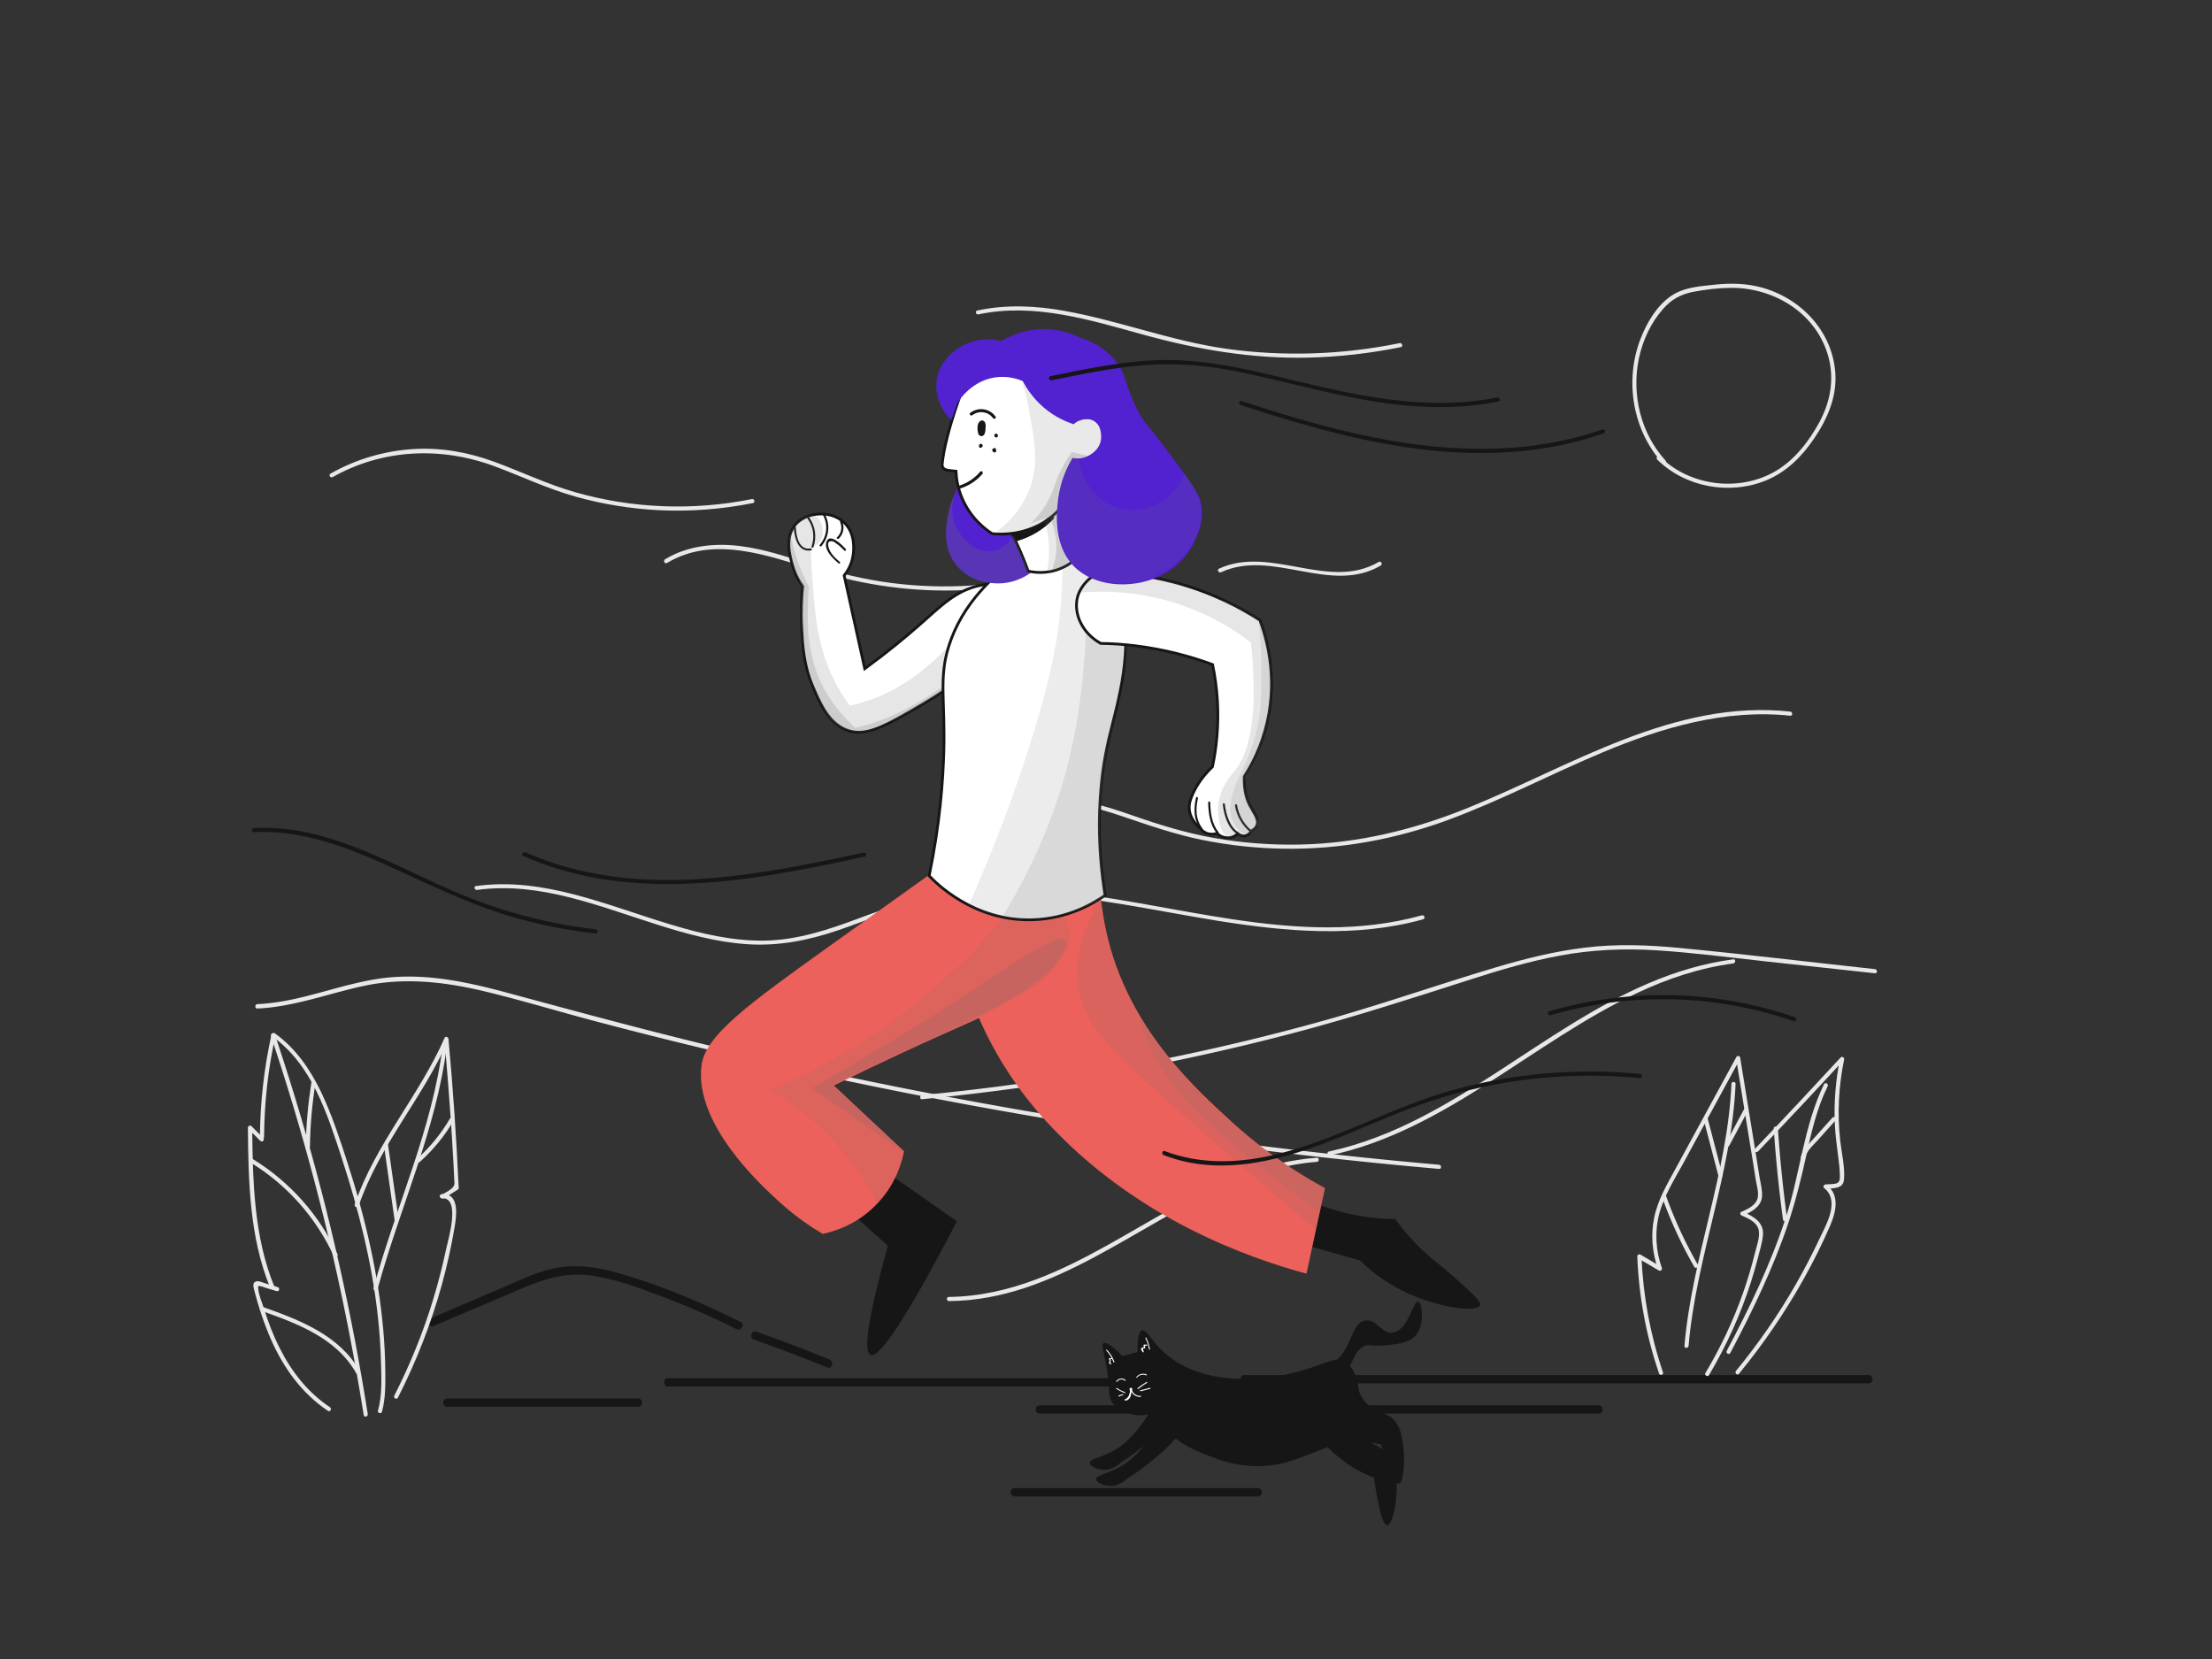<svg xmlns="http://www.w3.org/2000/svg" viewBox="0 0 1600 1200"><rect x="0" y="0" width="1600" height="1200" fill="#333333" stroke="none"/><style>.st0{fill:#161616}.st1{fill:#e8e8e8}.st2{fill:#fff}.st3{fill:#ec615b}.st4{opacity:.14;fill:#6d6c6c}.st7{fill:#fff;stroke:#161616;stroke-width:2;stroke-miterlimit:10}.st11,.st8{opacity:.17;fill:#6d6c6c}.st11{opacity:.15}.st12{fill:#5222d0}</style><g id="ground"><path class="st0" d="M340.5 946.2c1.9-1.1 3.9-2.2 5.8-3.3 1.7-.9.2-3.5-1.5-2.6-1.9 1.1-3.9 2.2-5.8 3.3-1.7 1-.2 3.6 1.5 2.6z"/><path class="st0" d="M313.7 959.1l54.9-23.4c18.3-7.8 35.4-15.5 55.9-13.4 18.7 1.9 37.1 9 54.6 15.6 18.3 6.9 36.2 14.7 53.6 23.5 3.4 1.7 6.5-3.5 3-5.2-27.6-13.8-56.5-26-86.1-34.7-14.3-4.2-29.3-7-44.2-4.9-14.9 2.1-28.9 9.2-42.6 15.1-17.4 7.4-34.8 14.8-52.1 22.3-3.6 1.4-.5 6.6 3 5.1zM483.3 1002.9H806c3.9 0 3.9-6 0-6H483.3c-3.9 0-3.9 6 0 6zM752 1022.5H1156.3c3.9 0 3.9-6 0-6H752c-3.8 0-3.8 6 0 6zM900.2 1000.6h451.4c3.9 0 3.9-6 0-6H900.2c-3.9 0-3.9 6 0 6zM545.4 969c17.8 6.3 35.5 13 53 20.1 3.6 1.5 5.1-4.3 1.6-5.8-17.5-7.1-35.2-13.8-53-20.1-3.6-1.3-5.2 4.5-1.6 5.8zM323.4 1017.5h138.1c3.9 0 3.9-6 0-6H323.4c-3.8 0-3.8 6 0 6zM734 1082.4h175.8c3.9 0 3.9-6 0-6H734c-3.9 0-3.9 6 0 6z"/></g><g id="background"><path class="st1" d="M238.7 1017.9c-15.9-10.5-27.8-25.7-36.3-42.6-4.8-9.4-8.5-19.2-11.6-29.2-1.4-4.3-3.7-9.5-4-14-.1-2-.8-1.7 1.3-1.8 1.1 0 2.7.8 3.7 1.1 2.8.8 5.5 1.7 8.3 2.5 1.9.6 2.6-2.3.8-2.9-3.4-1-6.8-2.1-10.2-3.1-1.5-.5-3.8-1.6-5.5-1-2.8.9-1.9 3.8-1.4 6 3.1 12.2 7.1 24.2 12.1 35.7 9 20.6 22.4 39.3 41.3 51.9 1.6 1.1 3.1-1.5 1.5-2.6z"/><path class="st1" d="M198.4 930.5c-14.9-36.4-15.5-76.1-16-114.9-.9.4-1.7.7-2.6 1.1l8.5 8.5c1.4 1.4 3.5-.8 2.1-2.1l-8.5-8.5c-.9-.9-2.6-.2-2.6 1.1.4 39 1.1 79 16.1 115.7.8 1.7 3.7.9 3-.9z"/><path class="st1" d="M191 822.3c.2-24.7 2.9-49.3 8.3-73.4-.7.3-1.5.6-2.2.9 28.6 20.3 39.8 56.4 50.2 88.2 12.2 37.4 21.9 75.9 26.1 115.1 1.2 10.9 1.9 21.8 2.2 32.8.3 11.4.9 23.3-2.2 34.4-.5 1.9 2.4 2.7 2.9.8 2.6-9.6 2.5-19.7 2.4-29.5-.1-10-.6-20-1.5-30-1.8-20.1-5-40.1-9.3-59.8-4.5-20.6-10.1-40.9-16.6-60.9-5.5-17.1-11.2-34.4-18.9-50.7-8-16.7-18.6-32.1-33.8-42.9-.8-.5-2 0-2.2.9-5.4 24.4-8.2 49.2-8.4 74.2 0 1.9 3 1.9 3-.1z"/><path class="st1" d="M259.5 872.1c14.7-43.4 46.5-78.1 64.7-119.8-.9-.3-1.9-.5-2.8-.8 1.8 19.5 3.3 39.1 4.7 58.7.7 9.8 1.2 19.6 1.8 29.4.2 4.6.5 9.1.7 13.7.2 3.5.4 4.4-2.3 6.7-1.9 1.6-4.5 2.8-6.7 4.2-1.6 1-.1 3.6 1.5 2.6 3.3-2.1 6.7-4.2 10-6.3.4-.3.8-.8.7-1.3-1.7-35.9-4.1-71.9-7.4-107.7-.1-1.3-2.1-2.3-2.8-.8-18.4 42-50.2 76.9-65 120.5-.6 2 2.3 2.7 2.9.9z"/><path class="st1" d="M319.5 866.7c14-.8 4.8 29.4 3.2 36.8-2.6 12.2-5.7 24.3-9.3 36.2-7.3 24.1-16.8 47.4-28.2 69.8-.9 1.7 1.7 3.2 2.6 1.5 13.2-25.9 23.8-53 31.6-81 3.9-14.1 7.1-28.4 9.5-42.8 1.3-8 3.6-24.3-9.3-23.5-2 .1-2 3.1-.1 3zM320.3 755.8c-7.5 61-34.1 117.1-50.1 175.9-.5 1.9 2.4 2.7 2.9.8 16.1-59.1 42.6-115.5 50.2-176.7.2-2-2.8-1.9-3 0zM196 749.4c23.3 69.6 42.1 140.7 56.2 212.7 4 20.4 7.6 41 10.9 61.5.3 1.9 3.2 1.1 2.9-.8-11.4-72.5-27.5-144.3-48.3-214.7-5.9-20-12.2-39.9-18.8-59.6-.6-1.7-3.5-.9-2.9.9z"/><path class="st1" d="M181.4 841c26.3 16.1 47.2 39.7 60.1 67.7.8 1.8 3.4.2 2.6-1.5-13.1-28.4-34.5-52.4-61.2-68.8-1.6-1-3.2 1.6-1.5 2.6zM188.9 948.1c26.1 9.2 54.6 19.8 68.8 45.3.9 1.7 3.5.2 2.6-1.5-14.7-26.2-43.8-37.2-70.6-46.7-1.8-.7-2.6 2.2-.8 2.9zM225.2 783.2c-2.4 15.3-3.8 30.6-4 46.1 0 1.9 3 1.9 3 0 .2-15.2 1.5-30.3 3.9-45.3.3-1.9-2.6-2.7-2.9-.8zM277.8 829c2.6 18 5.1 36 7.7 54.1.3 1.9 3.2 1.1 2.9-.8-2.6-18-5.1-36-7.7-54.1-.3-2-3.2-1.1-2.9.8zM303.7 840.4c9.6-8.6 17.8-18.5 24.3-29.7 1-1.7-1.6-3.2-2.6-1.5-6.4 10.9-14.4 20.7-23.8 29.1-1.5 1.3.7 3.4 2.1 2.1zM1202.9 992.7c-9.2-27.1-14.4-55.2-15.6-83.8-.8.4-1.5.9-2.3 1.3 5 2.9 9.9 5.9 14.9 8.8 1.1.6 2.6-.4 2.2-1.7-4.5-12.7-5.3-26.3-1.9-39.4 3.5-13.2 11.2-25.2 17.7-37.1 13.5-24.9 27.1-49.8 40.6-74.7-.9-.1-1.8-.2-2.7-.4 3.2 19.7 6.4 39.5 9.6 59.2 1.6 9.7 3.2 19.4 4.7 29.1.8 4.8 3 10.9.1 15.3-2.4 3.6-6.8 5.6-10.7 7.3-1.3.6-.7 2.3.4 2.7 4.3 1.8 9.5 4.1 11.6 8.5 2.3 5-.5 12.2-1.8 17.4-2.5 10.2-5.5 20.3-9 30.3-7.1 20.1-16.2 39.3-27.1 57.6-1 1.7 1.6 3.2 2.6 1.5 12.5-21.1 22.7-43.5 30.2-66.9 1.8-5.7 3.5-11.5 5-17.3 1.4-5.5 3.3-11.4 3.8-17.1.8-9.3-7.2-13.7-14.6-16.8.1.9.2 1.8.4 2.7 5.9-2.6 12.8-6.3 13.5-13.5.4-4.7-1.1-9.9-1.8-14.4-.9-5.8-1.9-11.6-2.8-17.5-3.7-23-7.5-45.9-11.2-68.9-.2-1.3-2.2-1.4-2.7-.4-14.5 26.6-29 53.2-43.5 79.9-6.4 11.8-13.5 23.5-16.1 36.9-2.4 12.3-1.3 24.9 2.9 36.7.7-.6 1.5-1.1 2.2-1.7-5-2.9-9.9-5.9-14.9-8.8-1-.6-2.3.1-2.3 1.3 1.1 28.8 6.4 57.3 15.7 84.6.6 1.9 3.5 1.1 2.9-.7z"/><path class="st1" d="M1271.6 832.9c20.8-21.8 41.5-43.8 61.9-66-.8-.5-1.7-1-2.5-1.5-3.2 15.8-4.6 32-3.8 48.1.4 8.3 1.6 16.4 2.6 24.6.5 3.7.9 7.5 1 11.2.1 2 .4 5.1-1.8 6.4-1.8 1-6.3.8-8.5 1-1.1.1-2.2 1.7-1.1 2.6 11.7 9.3 1.6 26.3-3.3 36.7-5.3 11.3-11 22.3-17.2 33.1-12.6 22-27.1 42.9-43.2 62.5-1.2 1.5.9 3.6 2.1 2.1 17.8-21.6 33.6-44.8 47.2-69.2 6.9-12.4 13.3-25.2 18.9-38.2 4-9.4 7-21.6-2.3-29-.4.9-.7 1.7-1.1 2.6 5.6-.6 12.6.3 13.3-6.6.8-9.2-1.7-19-2.7-28.1-2.2-19.6-1.2-39.4 2.8-58.8.3-1.4-1.4-2.6-2.5-1.5-20.5 22.2-41.1 44.2-61.9 66-1.4 1.3.7 3.4 2.1 2z"/><path class="st1" d="M1319.4 784.2c-14.7 30.1-17.3 64.7-27.6 96.3-10.9 33.6-26.3 65.5-42.8 96.6-.9 1.7 1.7 3.2 2.6 1.5 16-30.3 31-61.3 41.9-93.8 5.4-16.2 9.4-32.6 13.1-49.3 3.7-17 7.7-34.1 15.4-49.8.8-1.7-1.7-3.2-2.6-1.5zM1252.4 784c-2.8 64.6-28.5 125.3-34 189.5-.2 1.9 2.8 1.9 3 0 5.5-64.2 31.2-124.9 34-189.5 0-1.9-3-1.9-3 0z"/><path class="st1" d="M1202.1 865.6c6.3 17.6 14.1 34.5 23.4 50.7 1 1.7 3.6.2 2.6-1.5-9.2-16-16.9-32.7-23.1-50-.6-1.8-3.5-1-2.9.8zM1232.3 809.8c3.6 13.6 7.1 27.2 10.7 40.8.5 1.9 3.4 1.1 2.9-.8-3.6-13.6-7.1-27.2-10.7-40.8-.5-1.9-3.4-1.1-2.9.8zM1261.6 802.2c-4.5 8.3-8.9 16.7-13.4 25-.9 1.7 1.7 3.2 2.6 1.5 4.5-8.3 8.9-16.7 13.4-25 .9-1.7-1.7-3.2-2.6-1.5zM1283 816.3c1.5 22 3.7 44 6.7 65.9.3 1.9 3.1 1.1 2.9-.8-2.9-21.6-5.1-43.3-6.6-65.1-.1-1.9-3.1-1.9-3 0zM1305.4 838.4c1-5.8 6.5-10.3 10.3-14.6 3.9-4.4 7.9-8.8 11.8-13.2 1.3-1.4-.8-3.6-2.1-2.1-4.8 5.3-9.5 10.6-14.3 15.9-3.5 3.9-7.6 7.7-8.6 13.1-.3 2 2.6 2.8 2.9.9zM186.1 729.5c26.6-1.2 51.4-10.9 77.2-16.4 28.6-6.1 57-3.1 85.2 3.5 27.6 6.5 54.8 14.9 82.2 22.1 27.5 7.3 55 14.2 82.6 20.8 111.1 26.6 223.6 48 336.7 64.1 63.4 9 127.1 16.3 190.9 21.9 1.9.2 1.9-2.8 0-3A3625.04 3625.04 0 01699.8 796c-56.5-10.5-112.8-22.2-168.7-35.4-55.3-13-110.1-27.9-164.9-42.7-29.7-8-60.5-14.5-91.3-10.1-30 4.3-58.2 17.2-88.7 18.5-2 .2-2 3.2-.1 3.2z"/><path class="st1" d="M667 795.1c90-8.7 179.2-24.5 266.7-47.4 44-11.5 87.2-25.5 130.5-39.4 20.9-6.7 42.1-13 63.7-17 23.3-4.4 46.8-5.4 70.5-3.9 26.3 1.7 52.6 5.1 78.8 8 26.3 2.9 52.7 5.7 79 8.6 1.9.2 1.9-2.8 0-3-47-5.1-94-10.8-141.1-15.3-23-2.2-46.1-3.1-69-.2-21.6 2.6-42.9 7.9-63.7 14.1-43.5 12.9-86.3 28.1-130.1 40.1-43.7 12-87.8 22.2-132.3 30.6-50.6 9.6-101.7 16.9-153 21.8-1.9.2-1.9 3.2 0 3zM686.4 941.1c77-.5 136.7-56.6 204.4-84.9 19.7-8.2 40.4-14.2 61.7-15.8 1.9-.1 1.9-3.1 0-3-76.2 5.7-134 62-203 88-20.2 7.6-41.4 12.5-63.1 12.7-2 0-2 3 0 3z"/><path class="st1" d="M962.1 835.7c83.9-18.1 146.5-82 222.4-117.6 21.9-10.3 45.1-18 69.2-21.2 1.9-.3 1.9-3.3 0-3-85.9 11.4-150.6 75.4-224.9 113.8-21.4 11.1-43.9 20.1-67.5 25.2-1.9.3-1.1 3.2.8 2.8zM883.3 413.9c37.1-17.1 79 16.5 115.4-4.8 1.7-1 .2-3.6-1.5-2.6-36 21.1-78.2-12.3-115.4 4.8-1.8.8-.3 3.4 1.5 2.6zM707.7 227.4c40.5-8.6 80.9 4.1 119.8 14.8 38.8 10.7 77.9 17.3 118.2 16.5 22.7-.5 45.3-3.1 67.5-7.6 1.9-.4 1.1-3.3-.8-2.9-41.1 8.4-83.6 9.9-125.2 4.1-39.9-5.6-77.5-20.3-117-27.4-21-3.8-42.4-4.8-63.3-.3-1.8.3-1 3.2.8 2.8zM240.6 345.1c36.4-20.5 78.7-22.2 117.5-7.7 19.6 7.3 38.3 16.3 58.5 21.9 19.3 5.4 39.2 8.6 59.2 9.7 23 1.2 46.1-.6 68.8-5.1 1.9-.4 1.1-3.3-.8-2.9-42.1 8.5-85.9 6.9-127.2-4.8-20.5-5.8-39.5-15-59.4-22.3-18.7-6.8-38.1-10.3-58-9.1-21.1 1.3-41.6 7.3-60 17.7-1.8.9-.3 3.5 1.4 2.6zM1204.8 333.2c-18.1-19.7-24.8-48.1-19.3-74.1 2.8-13.1 8.6-25.7 17.6-35.8 6-6.8 12.8-10.5 21.7-12.2 8.9-1.7 18-2.8 27.1-2.9 31.7-.2 62.5 18.7 70.8 50.5 4.2 16.2 1.1 32.2-6.7 46.7-7.6 13.9-17.9 27.3-31.7 35.4-26.2 15.3-62 10.9-83.5-10.5-1.4-1.4-3.5.8-2.1 2.1 20.3 20.1 52.4 25.9 78.7 15.1 14.7-6 26-17.3 34.8-30.3 9.7-14.3 16.7-30.4 15.3-48-2.6-32.7-29.3-57.7-60.9-62.9-9.3-1.5-18.8-1.3-28.1-.2-8.4.9-17.8 1.7-25.5 5.5-12.9 6.3-21.7 21.2-26.6 34.1-11.4 30-5.4 65.9 16.4 89.6 1.2 1.4 3.3-.7 2-2.1zM345.1 643.7c45.1-6.2 88.4 11.9 130.6 25.2 20.8 6.6 42 12.4 63.8 14 23 1.7 45-2.6 66.7-10 23.1-7.9 45.4-17.7 69.4-22.5 22.4-4.5 45.3-5.4 68.1-4.3 46.4 2.3 91.8 12.6 137.5 20 49 7.8 99.6 12.3 148.1-1.1 1.9-.5 1.1-3.4-.8-2.9-90.1 24.9-181.8-10.9-271.8-18.1-22.1-1.8-44.5-1.9-66.6 1-23.6 3.1-45.7 10.6-67.9 18.9-22.7 8.5-45.7 16.3-70.3 16.5-22.6.1-44.7-5-66.2-11.5-45.9-13.7-92.3-34.8-141.4-28-1.9.2-1 3.1.8 2.8zM694.1 601.8c18.2-9.6 37.6-18.1 58.2-20.6s40.3 2.7 59.6 9.3c19.2 6.5 38.1 13.1 58 17.1 19.4 3.9 39.1 6 58.9 6.3 40.6.6 80.5-6.8 118.6-20.8 38.3-14.1 74.5-33.3 112.1-49 42.7-17.9 88.7-31.4 135.4-26.4 1.9.2 1.9-2.8 0-3-84.4-9-158.7 39.6-233.7 69.9-38.9 15.7-79.4 25.5-121.4 26.3-20.7.4-41.5-1.2-61.9-4.8-20.3-3.6-39.7-9.6-59.1-16.4-20.9-7.3-42.3-13.9-64.7-11.6-21.8 2.2-42.2 11.1-61.5 21.2-1.7.8-.2 3.4 1.5 2.5zM482.5 407.2c33.5-20.1 72.9-5.4 106.9 5.2 35.2 11 71.9 16.2 108.9 14.4 20.8-1 41.4-4.2 61.5-9.3 1.9-.5 1.1-3.4-.8-2.9-37.2 9.5-76 12-114.1 7.1-19.5-2.5-38.5-7.1-57.3-13.1-17.3-5.5-34.6-11.5-52.8-13.7-18.4-2.2-37.6-.1-53.7 9.6-1.7 1.1-.2 3.7 1.4 2.7z"/></g><g id="cat"><path class="st0" d="M945.5 1007.8c0 7.7 7.2 13.3 15.5 19.9 7.8 6.1 20.3 13.9 38 17.2 2.9 10 8.9 29.3 12.9 28.3 3.3-.8 4.8-16.3 2.9-28.9-.7-4.7-1.4-9.1-3.9-13.6-5.9-10.3-13.6-6.9-21.9-15-10.4-10.2-6.4-23.6-14.4-28.4-10.3-6.2-29.1 7.9-29.1 20.5z" id="back_leg_right"/><path class="st0" d="M945.6 1022.8c-.9 7.5 5.7 14.4 13.3 22.5 12.6 13.4 25.6 20.1 34.9 23.5 2 14.1 5.6 34.6 9.6 34.5 3.7-.1 7.6-17.1 6.8-31.9-.3-5.5-.5-9.6-2.4-14.1-4.9-11.7-13.6-8.9-20.1-18.8-7.3-11.3-1.1-22.4-7.2-29.3-8.8-10-33.3.3-34.9 13.6z" id="back_leg_left"/><path class="st0" d="M847.8 994.9c-3.7-.4-5.4 7.3-12.1 19.4-3.7 6.8-12.9 23.5-26.9 33-11 7.4-20.6 7.5-20.5 11 .1 2.6 5.5 4.3 8.4 4.7 7.1 1 12.4-3.7 14.1-5.2 11.3-7.2 20.2-14.6 26.5-20.4 15.6-14.3 17.4-20.5 17.7-25.1.5-8.1-3.3-17-7.2-17.4z" id="front_paw_right"/><path class="st0" d="M848.1 984.4c5.4 2.9 13.3 6.6 23.1 9.4 6.2 1.7 25.3 6.4 54.5 1.3 32.3-5.7 40.5-17.1 49.3-8.7 9.2 8.8 11 32.2 4.1 46.2-4.2 8.5-12.8 11.8-29.9 18.5-13.4 5.2-23.4 9.1-37.8 9.4-16.9.4-29.3-4.5-36.6-7.3-15.2-6.1-28.5-11.4-33.7-26.7-2.2-6.4-2.3-12.6-2-16.7 3.1-8.5 6.1-17 9-25.4z" id="body"/><path class="st0" d="M949.9 997.7c.8-5.8 7.5-7.3 13.3-11 15.3-9.9 13.2-28.8 23.7-31.4 8.9-2.2 12.7 10.9 21.7 8.4 10.6-3 13.6-23.4 17.3-22 2.7 1 4.3 13.6 0 21.5-4.4 8-13.6 8.9-24.1 9.9-10.5 1-11.3-1.4-15.7 1-8.1 4.6-6.6 13.5-16.5 23-5.6 5.4-14.4 10.7-18.1 6.8-1.3-1.4-1.9-4-1.6-6.2z" id="tail"/><path class="st0" d="M852.4 1006.6c-3.7-.4-5.4 7.3-12.1 19.4-3.7 6.8-12.9 23.5-26.9 33-11 7.4-20.6 7.5-20.5 11 .1 2.6 5.5 4.3 8.4 4.7 7.1 1 12.4-3.7 14.1-5.2 11.3-7.2 20.2-14.6 26.5-20.4 15.6-14.3 17.4-20.5 17.7-25.1.5-8.1-3.3-17-7.2-17.4z" id="front_paw_left"/><g id="head_1_"><path class="st0" d="M800.9 991.9c2.4 15 .2 18.1 3.9 23 5.6 7.5 16.1 8.5 17.9 8.7 7.8.8 9-2.4 17.4-1.5 9.4 1 10.9 5.1 15.6 3.6 6.9-2.2 8.9-13.1 9.5-16.5.1-.3.1-.6.1-.8.8-6.7-.8-12.7-3-17.4-13-5.6-20.7-12.6-25.4-17.9-5-5.7-8.1-11.5-10.8-10.8-3 .8-3.4 9.1-3.3 15.6l-10.8 3c-9.3-9.4-12.5-10.1-13.8-9.3-2.1 1.2.6 6.8 2.7 20.3z"/><path class="st2" d="M817.9 1005.3c.8 3.2 3.8 5.3 7.1 5.1.5 0 .5-.8 0-.8-2.9.3-5.6-1.6-6.3-4.5-.2-.4-.9-.2-.8.2z"/><path class="st2" d="M817.6 1005.1c0 1.2 0 2.5-.3 3.7-.1.6-.3 1.1-.6 1.6 0 0-1.4 2-1.6 1.7-.2-.4-.9 0-.6.4.6 1.1 2.1-.6 2.5-1.1 1.3-1.8 1.4-4.2 1.4-6.3-.1-.5-.8-.5-.8 0z"/><path class="st2" d="M817.8 1004.7c-.2.3.3.1.2.2-.3.2-.3-.2 0-.3.3 0 .3.4.2.5-.1.1-.1.1-.2.1s-.2 0-.2-.1v-.1c-.1 0-.2 0-.2-.1-.4-.3-.8.4-.4.6.5.3 1.4.3 1.4-.5 0-.6-.8-1-1.3-.5s-.2 1.3.4 1.4c.7.2 1.3-.3 1.3-1 0-.6-.4-1.2-1.1-1.1-.6.1-1.1.8-.8 1.4.3.5 1 .5 1.4.2.4-.3.4-1-.1-1.3-.5-.3-1.3 0-1.3.6 0 .7 1.1.8 1.4.2.2-.3-.5-.7-.7-.2zM808.1 999.4c1.2-1.8 3.9-2.2 5.5-.7.4.3.9-.2.5-.5-2-1.8-5.2-1.3-6.7.9-.2.3.5.7.7.3zM822.5 996.4c1.5-2 4.2-2.6 6.5-1.6.4.2.8-.4.4-.6-2.7-1.2-5.7-.4-7.5 1.9-.3.3.3.6.6.3zM828.5 968c1.3 2.5 2.2 5.2 2.6 8 .1.5.8.3.7-.2-.5-2.9-1.4-5.6-2.7-8.2-.1-.4-.8 0-.6.4zM825.3 975.9c.3.8.8 1.6 1.4 2.2.3.3.8-.1.6-.5-.4-.8-.6-1.7-.6-2.6l-.4.4c.6 0 1.2-.1 1.7-.1.2 0 .4-.2.4-.5-.2-.6-.3-1.3-.5-1.9-.1.2-.2.3-.4.5h2c.5 0 .5-.8 0-.8h-2c-.2 0-.4.2-.4.5.2.6.3 1.3.5 1.9.1-.2.2-.3.4-.5-.6 0-1.2.1-1.7.1-.2 0-.4.2-.4.4 0 1.1.2 2 .7 3 .2-.2.4-.3.6-.5-.5-.6-1-1.3-1.3-2.1-.2-.3-.8.1-.6.5zM813.7 1007c-2-.8-4-1.8-5.8-3-.4-.3-.8.4-.4.6 1.9 1.2 3.9 2.2 6 3.1.5.2.7-.5.2-.7zM812.1 1008.5c-1.1.2-2.1.5-3 1-.4.2-.1.9.4.6.9-.5 1.8-.8 2.8-.9.4-.1.2-.8-.2-.7zM823.4 1004.6c2-1.6 4.1-3 6.3-4.4.4-.2 0-.9-.4-.6-2.3 1.4-4.4 2.9-6.5 4.5-.3.3.2.8.6.5zM825.1 1006.3c2.3-.6 4.6-1.2 6.8-1.7.5-.1.3-.8-.2-.7-2.3.6-4.6 1.2-6.8 1.7-.5.1-.3.9.2.7z"/><path class="st2" d="M814 1013c3.4-1.2 4.2-4.8 4.3-8 0-.5-.7-.5-.8 0-.2 2.8-.8 6.1-3.8 7.2-.4.2-.2 1 .3.8z"/><path class="st2" d="M814 1013c1.9-.7 3.3-2.3 3.7-4.3.1-.5-.6-.7-.7-.2-.3 1.8-1.4 3.2-3.1 3.8-.5.2-.3.9.1.7zM800.2 976.8c2.3 2.5 4 5.3 5.2 8.5.2.4.9.3.7-.2-1.2-3.3-3-6.2-5.4-8.8-.3-.3-.8.2-.5.5z"/><path class="st2" d="M804.2 982.3c-.6.1-1.2.1-1.8.2-.3 0-.5.4-.3.6.4.3.7.9.5 1.4-.1.4-.5.6-.5 1 0 .2.1.5.3.6.2.2.6.3.6.5 0 .5.8.5.8 0 0-.4-.2-.5-.4-.8-.1-.1-.4-.2-.4-.3-.1-.3.2-.5.3-.7.3-.8.1-1.8-.6-2.3l-.3.6c.6-.1 1.2-.1 1.8-.2.5.1.5-.7 0-.6z"/></g></g><g id="girl_running"><g id="leg_right"><path class="st0" d="M915.3 892.4c22.8 6.4 45.6 12.9 68.4 19.3 6.5 6.3 16.6 14.9 30.7 21.9 24.3 12.1 53.7 16.2 56.1 10.5 1.1-2.5-5.1-8.1-17.5-19.3-10.6-9.5-15.3-12.4-22.8-19.3-5.5-5.1-13.1-12.8-21-23.7-9.1-.1-20.1-1-32.3-3.6-19.7-4.3-35.3-11.5-46.1-17.7-5.2 10.7-10.4 21.3-15.5 31.9z"/><path class="st3" d="M695.3 639.7c-15.3 23.7-4.1 53.2 8.3 85.6 17.7 46.6 44.9 77.4 58.8 91.8C824.6 881.7 901 909.3 945 921.3c4.5-20.6 8.9-41.3 13.4-61.9-30.4-16.5-52.8-34.5-68.1-48.5-25.7-23.5-68.7-62.8-86.7-123.8-11.1-37.8-4.1-54.9-20.6-67.1-23-16.8-69.9-8-87.7 19.7z"/><path class="st4" d="M795.8 650.9c-8.4 13.6-19 35.7-15.9 61.2 3.6 29.5 23.6 48.2 71.2 90.2 41.8 36.8 76.5 66.7 100.8 87.4 2.1-10.1 4.1-20.1 6.2-30.2-15.8-8.9-36.3-21.9-58.4-40.1-12.2-10.1-30-24.9-49.1-48.3-13.2-16.2-30.9-38.2-43.2-71.7-7.1-19.4-10.1-36.5-11.6-48.5z"/><path class="st4" d="M823.2 734.4c2.7 9.3 7.5 22.7 16.2 37.4 7.6 12.8 18.3 26.8 55.7 58.6 14.9 12.6 34.7 28.7 59.2 46.4 1.4-5.7 2.7-11.4 4.1-17.1-13.8-7.6-24.9-14.8-32.8-20.3-24.5-17-41.3-33.1-51.4-42.9-6.2-6-13-12.7-21.5-22.3-13.2-15.3-22.8-29.3-29.5-39.8z"/></g><g id="leg_left"><path class="st0" d="M604.1 866.9l38.1 34.2c-13.9 50.4-18.1 76.6-12.5 78.9 6.7 2.7 27.5-29.5 62.5-96.6-22.6-15.8-45.1-31.6-67.7-47.3-6.9 10.2-13.7 20.5-20.4 30.8z"/><path class="st3" d="M694.2 617c-44.6 31.8-77.5 55.4-93.9 67.1-60.1 43-90.2 65-92.9 86.7-5.2 42.3 42.7 86.1 55.7 98 12.2 11.2 23.8 18.9 32 23.7 6.6-1.4 24.9-6 40.2-22.7 13.4-14.5 17.3-30.4 18.6-37.1-16.9-15.8-33.9-31.7-50.8-47.5 33.4-16.4 60.8-29 79.6-37.4 26.5-11.9 35.8-15.4 50.1-25.5 18.1-12.7 42.2-30 49-59.8 1.7-7.5 6.3-27.3-4.1-41.3-13-17.6-47-20.5-83.5-4.2z"/><path d="M745 639.1c3.4 2.4 33.3 24.2 28.3 45.1-.6 2.3-2.1 7.1-16.1 19.3-18.7 16.4-36.3 25.8-45.1 30.3-18.8 9.7-32.4 15.5-45.7 21.3-15.5 6.7-37.8 16.7-65 29.6 17.2 15.9 34.3 31.8 51.5 47.7-.6 4.6-1.9 10.4-4.5 16.7-4 9.8-9.5 16.9-13.5 21.3-5.7-10.9-13.6-23.7-24.5-36.7-18.4-22.1-38.1-36.3-52.8-45.1 36-15.4 84.7-41.7 132-86.3 23-21.8 41.2-43.6 55.4-63.2z" opacity=".12" fill="#6d6c6c"/><path d="M770.6 679.9c-5-5.4-37.1 16.4-52.7 26.8-29.4 19.7-72.5 47.2-130.7 80.5 22.5 15.5 45 31.1 67.5 46.6-17.2-16.4-34.5-32.8-51.7-49.2 5.5-2.7 14.8-7.2 26.4-12.7 19.5-9.3 40.5-19 68.7-32.2 4.9-2.3 19.3-9.1 37.5-19.3 11.9-6.7 23.6-13.7 31.2-27.4 2.2-3.9 6-10.7 3.8-13.1z" opacity=".19" fill="#6d6c6c"/></g><g id="hand_right"><path class="st7" d="M729.8 425.5c-5-5.4-15.4-3.2-20.6-2.1-17.9 3.7-28 14.4-44.7 29.1-9 7.9-22.1 18.8-39 31.2-5-22.5-9.9-44.9-14.9-67.4 2-2.5 5.3-7.4 6.4-14.2.6-3.6 2.1-16.3-6.6-24.3-9.6-8.9-27-7.6-35 1.6-8.1 9.3-3.9 23.5-1.9 30.3 1.9 6.4 4.8 11.3 7.1 14.5-.7 7.1-1.4 17.4-.7 29.8.7 13.3 1.5 26.9 7.8 41.9 5.1 12.1 11.2 26.6 24.1 31.9 14 5.8 28.5-2.5 56.8-19.2 44.4-26.2 55-47.9 57.5-53.2 2.7-5.7 10.4-22.6 3.7-29.9z"/><path class="st0" d="M607.5 406.5c-3.4-2.9-7-6.2-8.2-10.7-.5-2-.9-4.8 2.8-4.3.9.1 2.2 1.2 2.9 1.7 2.1 1.4 4 3.2 5.7 5 .7.7 1.7-.4 1.1-1.1-2.2-2.4-11.1-11.6-13.8-5.7-2.7 6 4.6 12.8 8.5 16 .7.8 1.7-.3 1-.9zM574.1 381.3c.5 7.3 2.8 18.4 12.6 16.8 1-.2.5-1.6-.4-1.4-8.7 1.4-10.3-9.2-10.7-15.4-.1-.9-1.6-.9-1.5 0zM584.1 375.1c4.3 6 5.3 13.2 2.9 20.2-.3.9 1.1 1.3 1.4.4 2.5-7.3 1.4-15.1-3.1-21.4-.5-.8-1.8 0-1.2.8zM595.3 372.6c3.8 7 2.9 15.3-2.3 21.4-.6.7.4 1.8 1.1 1.1 5.6-6.5 6.7-15.6 2.5-23.2-.4-.9-1.7-.1-1.3.7zM607.7 377.7c1.7 3.8.8 8.1-2.2 10.9-.7.7.4 1.7 1.1 1.1 3.5-3.3 4.5-8.4 2.5-12.8-.5-.9-1.8-.1-1.4.8z"/><path class="st8" d="M583.8 373.5c1.7-.5 3.8-1.1 5.8-.3 5.4 2.2 7.8 13.3 3 19.1-1.9 2.4-4.6 3.3-6.3 3.8.1 1.7.2 4.5.4 8 0 0 .5 9.3 1.1 17.2 1.6 21.2 3.2 41.4 11.8 62.4 2.7 6.7 7.3 16.1 15.1 26.7 4-.8 12.1-2.8 21.6-6.8 54.5-23.1 81.9-84.5 91.6-79.5 1.8.9 3.3 4.4 3.5 5 1.8 4.4.9 8.7-.5 13.3-3.6 11.6-9.1 20.1-10.7 22.5-5.9 8.8-11.5 14.5-13 16-6.6 6.6-12.5 10.6-23.4 17.6-20.4 13-30.6 19.5-37.5 22.3-14 5.7-25.9 10.6-36.9 5.4-6.6-3.1-9.9-8.4-14.7-16.4-10.2-17.2-12.1-34-13.6-49.6-.9-8.9-1.5-21.1-.5-35.7-5.6-9-7.8-17.1-8.8-22.2-1.3-6.7-2.3-12.3.5-18.4.8-1.2 4.2-8.3 11.5-10.4z"/><path d="M731.6 434.1c-1.1-.5-4.5 4.7-8.1 10.1-5.2 7.9-7.8 11.9-12.1 20.9-12.1 25.4-52.4 45.9-57.6 48.6-8.2 4.1-20 9.2-35.2 12.8-7-6.4-19.9-19.7-27.2-38.5-4-10.3-5.5-20.5-5.8-22.2-1.1-7.1-1.2-12.6-1.3-18.9-.1-8.7.2-16.3.8-22.4-2.2-4.1-4.3-8.8-6.3-13.8-3.4-8.7-5.6-16.8-7-23.9-.4 5.6-.3 13.9 2.5 23.4 1.8 6 4.1 10.9 6.3 14.6-1.9 16.2-1.2 29.7 0 39.3 0 0 2.7 22.2 14.3 46.8 1.9 4 4.6 9.1 10.1 13.1 7.1 5.1 14.7 5.5 17.1 5.5 4 .1 8.6-.5 26.9-10.1 15.9-8.3 26.9-15.4 31-18.1 7.7-5 11.5-7.6 15.6-10.8 8.4-6.7 22.1-17.7 30.5-35.7 4.3-9.4 6.9-20 5.5-20.7z" opacity=".2" fill="#6d6c6c"/></g><g id="torso"><path class="st7" d="M738.8 401.9c-19.4 13.3-42.8 34.3-52.6 65.7-7.2 23.1-2.5 38.6-3.5 75.9-.6 21.3-2.8 52.2-10.6 90 4.6 4.9 32 32.8 74.2 31.8 26.2-.6 45-12.1 53-17.7-6-37.6-4.4-67.6-1.8-88.3 4.7-36.7 16.9-58 16.8-99.8 0-20.4-2.8-37.1-5.2-48.2-5.3-4-15.4-10.5-29.6-13.3-19-3.5-34.3 1.4-40.7 3.9z"/><path d="M768.5 398.2c.2 9.8.2 24.2-1.4 41.4-1.8 20.5-6 48.7-23.7 103.8-9.4 29.3-23.1 67.4-42.7 111.2 10.9 5.9 20.6 8.4 27.1 9.5 24.1 4.1 43.6-3.2 52.9-6.8 8.2-3.2 14.6-6.8 19-9.5-1.7-10.3-3.5-24.4-4.1-41.4-.3-8-.8-34.1 5.4-70.5 5.7-33.6 10.2-35.4 12.9-57.7 3.3-27.9-.6-51.6-4.7-67.8-5-3.3-12.8-7.7-23.1-10.2-6.8-1.6-12.9-2-17.6-2z" opacity=".13" fill="#6d6c6c"/><path class="st11" d="M785.4 400.9c1 18.7 1.4 43-.7 71.2-1 13.8-3.2 41.3-10.2 71.9-6.3 27.8-19.4 70-48.8 118 7.3 1.7 17.9 3.3 30.5 2 20.4-2.1 35.2-10.5 42.7-15.6-6-42.6-3.2-76 .7-99 3.7-21.8 8-32.6 10.9-56.3 4.1-34.3 1.2-62.9-2-82.1-2.3-2.1-6.1-5.2-11.5-7.5-4.6-1.7-8.7-2.3-11.6-2.6z"/></g><g id="hand_left"><path class="st7" d="M794.8 414.1c14.4 0 33.2 1.5 54.5 7.1 27.2 7.2 48.1 18.4 62 27.4 4.6 12.4 13 40.4 5.2 74-3.9 17-10.7 30.1-16.5 39.1-.4 10.2 1.9 16.9 4.2 21.2 2.6 5.1 6.6 9.7 5 14-.8 2.2-2.8 3.5-4.3 4.3-.1.3-1.3 2.6-4 3.3-3.1.7-5.3-1.3-5.5-1.5-.6.5-3.2 3-7.3 3-4.5.1-7.3-2.8-7.8-3.3-.9.4-3.1 1-5.8.5-3.7-.7-5.7-3.3-6.3-4-2.1-1.7-7.5-6.8-8-14.3-.2-2.8.4-5.4 2-9.3 2-4.8 6.1-12.7 14.8-21 2.7-12.6 4.7-28.9 3.6-47.8-.6-9.7-1.9-18.4-3.5-26.1-15.2-5.6-34-10.9-55.9-13.6-8.8-1.1-17.2-1.6-25-1.7-13.3-7.3-19.9-21.4-16.8-33.6 3.2-11.3 13.5-16.7 15.4-17.7z"/><path class="st0" d="M865.1 577c-1.7 7.8-1.9 15.8 3 22.5.6.8 1.9 0 1.3-.8-4.7-6.4-4.5-13.9-2.9-21.3.2-.9-1.2-1.4-1.4-.4zM873.9 580.5c.1 7.5 1.3 16.4 6.3 22.3.6.7 1.7-.3 1.1-1.1-4.7-5.5-5.8-14.2-5.9-21.2 0-1-1.5-1-1.5 0zM884.5 581.8c.7 7.5 3.6 17.2 10.3 21.5.8.5 1.6-.8.8-1.3-6.2-4-8.9-13.3-9.6-20.2-.1-1-1.6-1-1.5 0zM893.3 582.7c1.2 7.5 5 14.1 10.8 19 .7.6 1.8-.4 1.1-1.1-5.7-4.7-9.2-11.1-10.4-18.3-.2-1-1.6-.6-1.5.4z"/><path class="st8" d="M781.4 428.6c17-1.4 46.1-1.4 78.8 11.1 19.2 7.4 34.1 16.9 44.6 25 6.1 57.5-2.5 82-12.2 93.5-2.1 2.4-10.4 11.6-11.4 24.8-.8 10 2.7 22.2 7.6 22.9 2 .3 3.9-1.4 5.4-3.1 2.9 2.1 5.1 2 5.9 1.8.7-.1 1.7-.4 5.5-3.3 3-2.3 4.5-3.5 4.8-4.1 1.9-3.7-3.3-8.7-6.7-15.2-2.2-4.2-4.4-10.6-4.1-20 6.9-11 19.9-35.4 20-68.4.1-19.2-4.3-34.8-8.1-45.1-8.9-5.9-16.8-9.9-22.6-12.6-1.5-.7-1.7-.9-26.3-10-10.3-3.8-12.4-4.6-16.3-5.5-5.4-1.3-5.7-.9-18.1-3-6.4-1.1-12.8-1.9-19.2-3-1.7-.3-8.1-1.3-13.7.4-.8.3-2.7.8-4.8 2.2-.5.4-2 1.4-4.1 3.7-1.3 1.8-3.2 4.3-5 7.9z"/><path class="st4" d="M910.5 449.9c1.9 17.7 2.1 32.7 1.9 43.9-.3 14.1-.5 22.2-3.1 33.2-3.4 14.5-9.3 27.3-9.9 28.6-3.1 6.5-3.6 6.5-5.3 11.1-2.4 6.5-7.2 19.2-1.5 29 .7 1.3 4.7 8.2 10.3 7.6 5.2-.5 7.9-7.3 8-7.6-2.4-4.1-5-9.4-7.2-15.6-1.9-5.5-3.1-10.6-3.8-14.9 5.8-9.3 12.9-23 16.8-40.8 7.3-34.1-1.5-62.1-6.2-74.5z"/></g><g id="head"><path class="st12" d="M715.4 333.6c-22 3.5-28.6 34.5-29.3 37.6-1.5 7-5.4 25.3 6.7 38.9 11.9 13.4 30.3 11.9 32.6 11.7 4.6-.4 15.5-2.3 23.8-10.9 14.6-14.9 13-41.3 1.3-58.1-1.4-1.9-16-22.2-35.1-19.2z"/><path class="st7" d="M727.4 373.1c-.5 4.3 1.6 6.5 7.2 18.2 4.4 9.2 7.3 16.9 9.1 21.8 3.6.8 13.1 2.5 23.7-2 7.2-3 11.8-7.6 14.2-10.4-3.2-5.2-7.5-12.9-11-22.8-5.5-15.2-4.2-21.1-9.2-24.1-10-5.7-32.6 6.4-34 19.3z"/><path class="st7" d="M708.6 262.4c-7.8 5.4-10.6 13.5-16 29.2-6.1 17.8-10.1 33.3-11.1 44.3-.2 1.6.8 3.2 2.4 3.8 2.1.8 5.6.8 7.6 1.1.2 4.9 1.1 11.7 4.2 19.1 6.1 14.7 16.9 22.9 21.9 26.1 6.2.6 21.8 1.3 37.2-8.1 10.2-6.3 15.5-14.1 16.7-16 7.8-11.9 8.5-23.8 8.5-28.9 2.4-.2 6.2-.8 9.9-3.3 7.6-5.1 13.3-16.9 8.5-23.4-3.6-4.7-12.6-6-21.1-1.8-.2-3.7-.9-8.8-2.8-14.7-.5-1.4-4-12.2-10.5-19.5-12.6-14-39.6-19-55.4-7.9z"/><path class="st0" d="M733.7 389c9.9-.9 18.8-5 25.9-12 1.4-1.4-.8-3.5-2.1-2.1-6.5 6.5-14.6 10.3-23.8 11.2-1.9 0-2 3 0 2.9z"/><path class="st0" d="M735.2 391.5c10.3-2.9 19.4-8.3 26.8-16.1 1.3-1.4-.8-3.5-2.1-2.1-7 7.4-15.6 12.6-25.4 15.3-2 .5-1.2 3.4.7 2.9z"/><path class="st12" d="M688.1 303.8c-1.4-1.3-12.3-12-10.7-27.7 1.8-16.7 16.3-24.7 18.7-26 12.8-7 25.4-4.1 28.3-3.3 4.5-2.8 12.6-7 23.3-8.3 15.9-2 28.3 3.2 33.3 5.7 6.6 2 16 5.9 23.8 14.3 10.9 11.7 8.4 21.4 19.6 41.1 4.4 7.8 4.2 5.3 20.9 27.7 15 20.1 22.5 30.3 23.7 37.7 2.5 16.2-6.2 33-17 42.9-21 19.2-58.4 20-76.2.7-14.7-15.9-11.4-40.3-10.4-48.1 1.8-13.3 6.8-23.4 10.4-29.3 1.7.3 4.3.7 7.2 0 5.5-1.2 12.1-5.7 13.3-12.9.1-.5 1.5-10.3-5.5-14-4.4-2.3-10.2-1.3-14.2 2.6-5-1.7-13.3-5-21.5-12s-12.9-14.5-15.3-19.2c-3.6-1.6-10.7-3.9-19.4-2.8-17.1 2.2-26.3 16.1-27.7 18.3-1.5 4.1-3.1 8.3-4.6 12.6z"/><path class="st0" d="M710.4 313.1c-.3-1-.5-1.9-.5-2.9 0-.6 0-1.2.1-1.8.1-.6.4-.9-.1-1.3-.7-.5-.3.5-.2.9v1.6c0 .5 0 2.8-.5 3.1.4-.1.8-.1 1.2-.2.3.4.4.4.3 0 0-.3-.1-.5-.1-.8-.1-.6-.2-1.1-.2-1.7 0-1.1.1-2.2.7-3.1 1-1.7-1.6-3.2-2.6-1.5-.8 1.4-1.1 3-1.1 4.7 0 1.4.1 3.5 1 4.6.8 1.1 2.3 1 3.2 0 1.1-1.2 1.2-3.5 1.3-5.1.1-1.4.2-3.3-.7-4.5-.8-1.1-2.2-1.3-3.3-.5-2.5 1.9-2 6.8-1.2 9.4.3 1.7 3.2.9 2.7-.9zM703.4 300.3c4.6-3.6 11.5-2.6 14.8 2.1.8 1.2 2.8 0 1.9-1.1-4.3-6-12.6-7.1-18.4-2.6-1 .9.6 2.5 1.7 1.6zM694.4 353.4c6.4-2 11.9-5.6 16.2-10.6.9-1.1-.6-2.7-1.6-1.6-4.1 4.8-9.2 8.2-15.2 10.1-1.4.3-.8 2.5.6 2.1zM710.3 322.8c0-.3-.1-.2-.3.4-.2.1-.4.1-.6.2h.1c-.2-.1-.4-.1-.6-.2l-.1-.1c-.1-.2-.2-.3-.3-.5v-.1c.1-.2.1-.4.2-.6l.4-.4c.3 0 .6-.1.9-.1h-.1c-1.4-.3-2 1.8-.6 2.2 1.3.3 2-1.3 1.1-2.2-.4-.4-1.1-.4-1.6-.2-.5.3-.7.9-.7 1.5-.1 1.6 2.2 1.6 2.2.1zM720.2 314.5s.1 0 .1-.1h.6c.5.1.7.7.4 1.1l-.4.4c-.1 0-.2.1-.4.1-.2-.1-.4-.1-.6-.2l-.1-.1c-.1-.2-.2-.3-.3-.5 0-.3 0-.5.2-.7.2-.1.3-.2.5-.3h.2c-.6-.1-1.1.6-1.1 1.1 0 .7.5 1 1.1 1.1.8.1 1.4-.7 1.4-1.5 0-.9-1-1.5-1.8-1.2-1.7.7-.2 3.6 1.3 2.5.5-.3.7-1 .4-1.5-.2-.3-1-.5-1.5-.2zM720 325.3c.4.2.4.8 0 1-.6-.3-1.1-.6-1.7-1v.9c.5-.4.9-.7 1.4-1.1.1.2.1.3.2.4-.1-.6-.5-1.1-1.1-1.1-.6 0-1.2.5-1.1 1.1.1.8.6 1.6 1.4 1.7.7.1 1.4-.3 1.4-1.1v-.9c0-.9-1-1.4-1.7-1-1.1.6-1.1 2.2 0 2.9 1.4.8 2.5-1.1 1.2-1.8z"/><path class="st11" d="M739.1 275.4c1.7 5.4 3.8 13.2 5.5 22.7 3.6 19.9 7.1 37.9 0 55.9-6.1 15.6-17.1 26-25.8 32.2 7-.3 15.5-1.3 24.9-4 4.5-1.3 8.6-2.8 12.3-4.3 1.4 5.2 2.8 12.2 2.8 20.6 0 5.9-.7 11.1-1.5 15.3 1.9.1 5.5.1 9.5-1.5 3.6-1.5 6-3.6 7.4-4.9 2.1 2.2 5.4 5 9.8 7.7 15.9 9.4 32.5 6.9 37.1 6.1 4-.7 24.5-4.5 37.8-23 3.7-5.1 11-15.4 9.8-29.8-1.1-13.5-9.2-22.3-12-25.2-1.5 3.7-5.6 12.1-14.7 18.4-1.7 1.2-15.8 10.6-32.5 6.1-15.5-4.1-27.3-18.7-29.5-36.5 1.5 0 4-.1 6.8-1.2 1.4-.6 6.3-2.9 8.6-8.6.4-1.1 2.3-5.9 0-11.1-.4-.9-2.9-6.5-8.9-7.4-5.4-.8-9.4 2.9-9.8 3.4-5.9-1.9-16.2-6-25.8-15.3-5.8-5.5-9.5-11.2-11.8-15.6z"/><path d="M786.7 329.7c-3.8-.9-7.6-1.8-11.4-2.8-1.5 2.1-3.6 5.2-5.8 9.2-5.4 9.7-6.5 15.7-9.5 22.4-2.4 5.4-6.7 12.7-14.7 20.3 4.6-1.6 9.2-3.3 13.8-4.9 2.2 4.5 5.8 13.4 4.9 24.9-.4 5.5-1.7 10.1-3.1 13.5 4.5-1.5 9-3.1 13.5-4.6-2.2-2.9-5.2-7.4-7.4-13.5-3.1-8.7-2.9-15.9-2.8-22.4.1-2.9.5-12 4-23.3 2.2-6.9 4.8-12.5 7.1-16.6 1.5.2 3.8.3 6.4-.3 2.1-.5 3.8-1.2 5-1.9z" opacity=".23" fill="#6d6c6c"/><path d="M691.2 356.1c-.9 2.3-5.3 14.3.9 26.2 4.7 9.1 16 18.9 27.6 15.9 7.8-2 12-8.8 13.4-11.1l11.4 27.3c-1 .8-2.6 2-4.6 3.1-14.3 8.2-30.1 3-31.3 2.6-3.1-1.1-12.8-4.6-19.1-14.5-5.9-9.4-5.3-18.9-4.8-26.2.6-10.5 4-18.5 6.5-23.3z" opacity=".25" fill="#6d6c6c"/></g></g><g id="speed_lines"><path class="st0" d="M183.7 601.9c33.7-1.7 65.6 10.2 95.8 23.8 30.6 13.8 60.4 28.8 92.8 38 19.1 5.5 38.7 9.2 58.5 11.5 1.9.2 1.9-2.8 0-3-36-4.1-71-13.7-104.2-28.2-29.7-13-58.4-28.7-89.6-38-17.3-5.2-35.2-8-53.3-7.1-2 0-2 3 0 3zM378.5 619.1c59.3 26.5 125.9 23.2 188.5 12.2 19.6-3.4 39.1-7.5 58.5-11.7 1.9-.4 1.1-3.3-.8-2.9-63.5 13.5-129.2 27.2-194 15.3-17.4-3.2-34.5-8.3-50.6-15.5-1.8-.7-3.3 1.9-1.6 2.6zM841.7 835.5c42.7 16.6 88.6 2.9 129-13.6 21.8-8.9 43.3-18.7 65.8-26 22.8-7.3 46.3-12.5 70.1-15.3 26.4-3.1 53.1-3.3 79.6-.8 1.9.2 1.9-2.8 0-3-45.7-4.4-92.1-.4-136.3 11.9-44.9 12.6-85.6 37.3-131.2 47.3-25.2 5.5-51.8 6-76.2-3.4-1.8-.7-2.6 2.2-.8 2.9zM1121.4 734.4c57.5-16.9 119.5-15.4 176.1 4.3 1.8.6 2.6-2.3.8-2.9-57.1-19.8-119.7-21.3-177.7-4.3-1.8.5-1 3.4.8 2.9zM760.6 275.1c21.5-4.4 43-8.9 64.9-10.8 22-1.9 43.6-.5 65.2 3.6 41.4 8 81.7 21 123.9 25.2 23.1 2.3 46.4 1.9 69.2-2.7 1.9-.4 1.1-3.3-.8-2.9-42.5 8.6-85.8 1.8-127.5-7.7-41.5-9.4-82.1-22-125.2-19-23.8 1.7-47.2 6.5-70.5 11.3-1.9.5-1.1 3.4.8 3zM897.3 292.9c66.5 21.8 136.3 40.8 207 33 18.9-2.1 37.6-6.2 55.6-12.4 1.8-.6 1-3.5-.8-2.9-66.3 23.1-137.8 14.6-204.2-3.3-19.1-5.1-38-11.1-56.7-17.2-1.9-.7-2.7 2.2-.9 2.8z"/></g></svg>